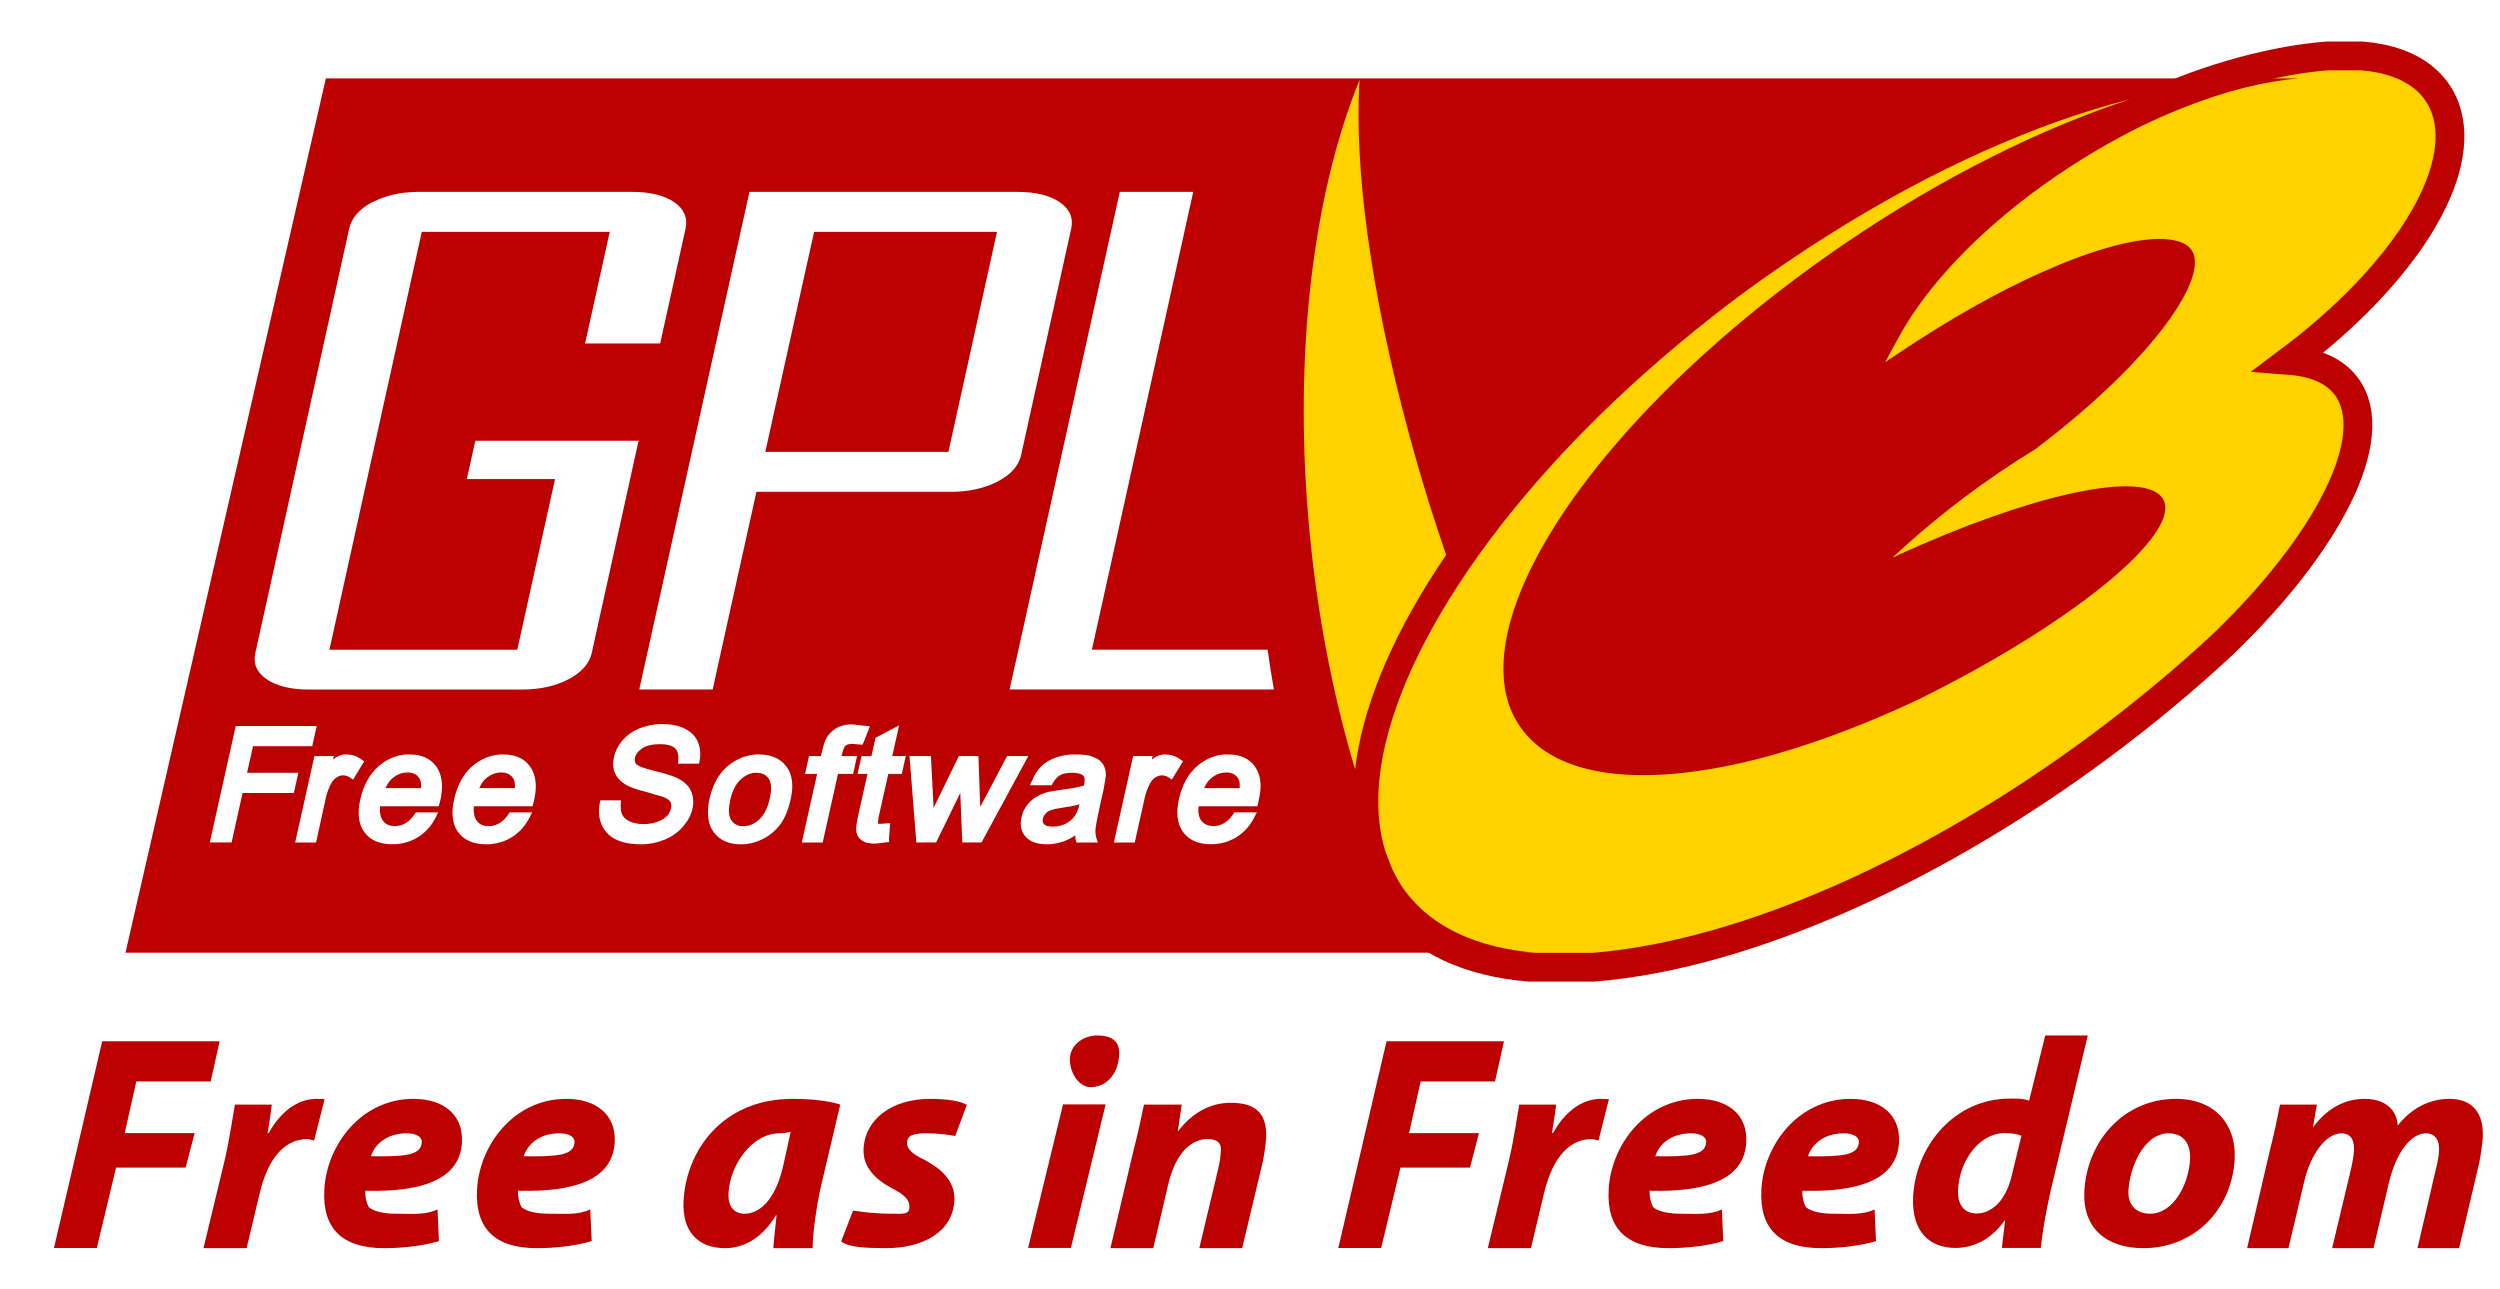 <?xml version="1.0" encoding="UTF-8" standalone="no"?>
<svg
   xmlns:dc="http://purl.org/dc/elements/1.1/"
   xmlns:cc="http://creativecommons.org/ns#"
   xmlns:rdf="http://www.w3.org/1999/02/22-rdf-syntax-ns#"
   xmlns:svg="http://www.w3.org/2000/svg"
   xmlns="http://www.w3.org/2000/svg"
   xmlns:sodipodi="http://sodipodi.sourceforge.net/DTD/sodipodi-0.dtd"
   xmlns:inkscape="http://www.inkscape.org/namespaces/inkscape"
   inkscape:export-ydpi="8.0092382"
   inkscape:export-xdpi="8.0092382"
   inkscape:export-filename="output/button_gpl_down.png"
   version="1.1"
   inkscape:output_extension="org.inkscape.output.svg.inkscape"
   sodipodi:docname="button_gpl_down.svg"
   inkscape:version="1.0 (1.0+r73+1)"
   sodipodi:version="0.32"
   id="svg1341"
   height="33"
   width="64">
  <defs
     id="defs1343">
    <inkscape:perspective
       id="perspective79"
       inkscape:persp3d-origin="372.04724 : 3.78739 : 1"
       inkscape:vp_z="744.09448 : 179.18109 : 1"
       inkscape:vp_y="0 : 1000 : 0"
       inkscape:vp_x="0 : 179.18109 : 1"
       sodipodi:type="inkscape:persp3d" />
  </defs>
  <sodipodi:namedview
     inkscape:document-rotation="0"
     inkscape:window-maximized="1"
     showgrid="false"
     inkscape:window-y="25"
     inkscape:window-x="0"
     inkscape:window-height="1030"
     inkscape:window-width="1920"
     inkscape:current-layer="g2486"
     inkscape:document-units="px"
     inkscape:cy="16.514356"
     inkscape:cx="32.481968"
     inkscape:zoom="13.882983"
     inkscape:pageshadow="2"
     inkscape:pageopacity="0"
     borderopacity="1.0"
     bordercolor="#666666"
     pagecolor="#ffffff"
     id="base" />
  <g
     transform="translate(0,-672.362)"
     id="layer1"
     inkscape:groupmode="layer"
     inkscape:label="Layer 1">
    <g
       transform="translate(-10.577,677.339)"
       id="g2486">
      <path
         style="fill:#bd0000;fill-opacity:1;fill-rule:evenodd;stroke:none;stroke-width:0.086"
         id="path2577"
         d="m 41.969,14.8 c 0,0 -0.002,0 -0.002,0 -0.139,0 -0.261,0.046 -0.376,0.139 -0.086,0.068 -0.145,0.159 -0.192,0.261 0,0 0.006,0 0.006,0 0.047,-0.102 0.106,-0.193 0.19,-0.261 0.115,-0.093 0.237,-0.137 0.373,-0.139 z" />
      <path
         sodipodi:nodetypes="cccccccccccccccccccccccc"
         inkscape:connector-curvature="0"
         id="path3114"
         d="m 44.722,-2.93 -1.652,10.773 2.506,10.669 3.314,1.293 5.173,-0.323 4.365,-1.617 3.718,-2.102 3.071,-2.425 3.556,-2.91 1.455,-2.021 0.77,-2.425 -0.77,-1.374 -1.051,-0.404 1.94,-1.536 1.536,-1.859 0.665,-2.026 -0.627,-1.792 -2.948,-0.547 -2.991,0.647 -0.67,0.309 -3.371,0.015 -9.538,2.587 -7.533,-2.911 z"
         style="fill:#ffd200;fill-opacity:1;stroke:none;stroke-width:0.086" />
      <path
         id="path2579"
         d="m 18.919,-2.968 c 2e-6,0 -5.129,22.38 -5.129,22.38 0.002,0 0.002,0 0.005,0 0,0 23.73,0 23.73,0 10e-7,0 12.342,0 12.342,0 -1.47,-0.128 -2.631,-0.644 -3.323,-1.585 -0.128,-0.174 -0.234,-0.362 -0.327,-0.558 -0.059,-0.145 -0.114,-0.29 -0.171,-0.438 -0.147,-0.469 -0.206,-0.989 -0.18,-1.544 0.074,-1.546 0.799,-3.384 2.055,-5.309 1.335,-2.046 3.269,-4.19 5.664,-6.18 0.537,-0.446 1.092,-0.886 1.673,-1.313 0.718,-0.528 1.442,-1.015 2.166,-1.47 2.668,-1.68 5.329,-2.855 7.687,-3.452 -2.253,0.735 -4.785,1.983 -7.286,3.682 -0.09,0.061 -0.179,0.123 -0.267,0.184 -1.388,0.962 -2.645,1.983 -3.742,3.014 -3.531,3.32 -5.397,6.76 -4.549,8.775 0.06,0.139 0.133,0.271 0.217,0.396 0.911,1.341 3.17,1.572 6.033,0.853 0.195,-0.049 0.389,-0.104 0.59,-0.161 0.914,-0.264 1.885,-0.621 2.885,-1.06 0.24,-0.106 0.483,-0.215 0.728,-0.332 0.025,-0.012 0.049,-0.024 0.074,-0.037 3.156,-1.568 5.582,-3.373 6.107,-4.457 0.115,-0.236 0.143,-0.437 0.065,-0.595 -0.375,-0.76 -2.996,-0.246 -6.171,1.129 -0.255,0.111 -0.513,0.224 -0.774,0.346 0.212,-0.197 0.433,-0.395 0.659,-0.59 0.36,-0.31 0.732,-0.613 1.129,-0.913 0.621,-0.47 1.249,-0.895 1.867,-1.272 2.894,-2.183 4.356,-4.248 4.051,-5.014 -0.058,-0.144 -0.18,-0.244 -0.369,-0.304 -0.603,-0.192 -1.704,0.037 -3.042,0.585 -1.103,0.452 -2.37,1.124 -3.655,1.959 0,0 -0.175,0.115 -0.175,0.115 2e-6,0 -0.032,0.018 -0.032,0.018 2e-6,1.7e-6 -0.618,0.41 -0.618,0.41 -2e-6,-9e-7 0.355,-0.65 0.355,-0.65 0.526,-0.964 1.384,-1.969 2.452,-2.903 0.783,-0.683 1.678,-1.326 2.641,-1.89 0.364,-0.213 0.728,-0.411 1.092,-0.59 0.373,-0.182 0.746,-0.344 1.111,-0.489 1.058,-0.419 2.069,-0.673 2.95,-0.742 -0.08,0 -2.475,0 -2.475,0 10e-7,0 -8.342,0 -8.342,0 1e-6,0 -36.782,0 -36.782,0 0,0 -2.917,0 -2.917,0 z m 26.463,0.032 c -0.145,2.206 0.283,5.437 1.254,9.024 0.173,0.638 0.36,1.288 0.567,1.945 0.128,0.406 0.261,0.805 0.396,1.198 -0.08,0.117 -0.16,0.233 -0.235,0.35 C 46.154,11.437 45.446,13.191 45.267,14.716 44.756,13.002 44.37,11.125 44.152,9.135 44.09,8.564 44.042,8 44.009,7.443 43.77,3.396 44.299,-0.273 45.383,-2.936 Z m -24.163,2.871 c 0.028,-6.4865e-4 0.055,0 0.083,0 0,-1.73e-6 5.452,0 5.452,0 0.466,-1.73e-6 0.826,0.087 1.083,0.263 0.255,0.176 0.351,0.405 0.29,0.682 2e-6,1.73e-6 -0.65,2.936 -0.65,2.936 0,2.6e-6 -1.922,0 -1.922,0 2e-6,2.6e-6 0.631,-2.857 0.631,-2.857 -1e-6,0 -4.811,0 -4.811,0 -1e-6,0 -1.737,7.853 -1.737,7.853 2e-6,0 -0.627,2.844 -0.627,2.844 0,3e-6 4.807,0 4.807,0 0,3e-6 0.005,-0.018 0.005,-0.018 0,2e-6 0.963,-4.351 0.963,-4.351 0,-1.8e-6 -2.258,0 -2.258,0 0,-1.8e-6 0.217,-0.982 0.217,-0.982 -10e-7,-1.8e-6 4.18,0 4.18,0 0,-1.8e-6 -1.198,5.429 -1.198,5.429 -0.016,0.077 -0.045,0.147 -0.083,0.217 -0.099,0.18 -0.271,0.334 -0.512,0.461 -0.333,0.176 -0.732,0.263 -1.198,0.263 0,2e-6 -5.447,0 -5.447,0 -0.466,2e-6 -0.826,-0.087 -1.083,-0.263 -0.255,-0.175 -0.352,-0.4 -0.29,-0.677 1e-6,-2e-6 2.401,-10.854 2.401,-10.854 0.062,-0.278 0.255,-0.506 0.59,-0.682 0.012,-0.006 0.025,-0.008 0.037,-0.014 0.306,-0.153 0.664,-0.239 1.078,-0.249 z m 8.545,0 c -2e-6,-1.73e-6 6.862,0 6.862,0 0.46,-1.73e-6 0.822,0.087 1.078,0.263 0.258,0.176 0.357,0.405 0.295,0.682 10e-7,1.73e-6 -1.281,5.789 -1.281,5.789 -0.06,0.276 -0.258,0.501 -0.595,0.677 -0.336,0.177 -0.732,0.267 -1.194,0.267 -2e-6,0 -4.987,0 -4.987,0 0,0 -0.963,4.346 -0.963,4.346 0,2e-6 -0.157,0.714 -0.157,0.714 1e-6,2e-6 -1.88,0 -1.88,0 0,2e-6 0.143,-0.645 0.143,-0.645 0,1e-6 2.678,-12.093 2.678,-12.093 z m 9.48,0 c -1e-6,-1.73e-6 1.88,0 1.88,0 10e-7,-1.73e-6 -2.129,9.618 -2.129,9.618 1e-6,1.8e-6 -0.465,2.102 -0.465,2.102 0,3e-6 4.498,0 4.498,0 0.047,0.345 0.102,0.684 0.161,1.019 -1e-6,2e-6 -6.766,0 -6.766,0 2e-6,2e-6 0.535,-2.415 0.535,-2.415 10e-7,0 2.286,-10.324 2.286,-10.324 z m -7.826,1.023 c 2e-6,0 -1.249,5.632 -1.249,5.632 0,-1.7e-6 4.687,0 4.687,0 -10e-7,-1.7e-6 1.244,-5.632 1.244,-5.632 2e-6,0 -4.682,0 -4.682,0 z M 27.478,13.559 c 0.018,-6.05e-4 0.037,0 0.055,0 0.218,2e-6 0.409,0.038 0.562,0.111 0.164,0.077 0.281,0.191 0.346,0.341 0.063,0.146 0.08,0.312 0.046,0.493 0,10e-7 -0.014,0.069 -0.014,0.069 1e-6,-3e-6 -0.539,0 -0.539,0 -1e-6,-3e-6 0.005,-0.065 0.005,-0.065 0.014,-0.127 -0.002,-0.226 -0.051,-0.295 -0.006,-0.009 -0.016,-0.02 -0.023,-0.028 -0.012,-0.012 -0.03,-0.027 -0.046,-0.037 -0.075,-0.048 -0.193,-0.074 -0.346,-0.074 -0.202,10e-7 -0.353,0.035 -0.456,0.106 -0.1,0.069 -0.164,0.147 -0.184,0.24 -0.021,0.094 0.013,0.144 0.037,0.171 6.92e-4,6.92e-4 0.004,0.004 0.005,0.005 0.03,0.025 0.134,0.085 0.456,0.161 0.292,0.071 0.485,0.134 0.595,0.189 0.165,0.084 0.281,0.193 0.341,0.327 0.06,0.133 0.074,0.288 0.037,0.456 -0.037,0.164 -0.12,0.315 -0.244,0.456 -0.122,0.142 -0.278,0.254 -0.465,0.332 -0.186,0.077 -0.39,0.12 -0.599,0.12 -0.265,0 -0.479,-0.04 -0.645,-0.12 -0.174,-0.083 -0.3,-0.213 -0.373,-0.383 -0.071,-0.165 -0.086,-0.353 -0.046,-0.558 0,-2e-6 0.014,-0.065 0.014,-0.065 0,0 0.53,0 0.53,0 0,0 -0.005,0.065 -0.005,0.065 -0.013,0.122 -1.73e-4,0.221 0.032,0.295 0.031,0.071 0.09,0.129 0.184,0.175 0.1,0.049 0.226,0.074 0.369,0.074 0.128,-1e-6 0.246,-0.022 0.35,-0.06 0.103,-0.037 0.185,-0.086 0.244,-0.147 0.058,-0.062 0.091,-0.127 0.106,-0.198 0.015,-0.063 0.011,-0.117 -0.014,-0.161 -0.028,-0.047 -0.084,-0.089 -0.171,-0.124 0,-10e-7 -0.452,-0.134 -0.452,-0.134 -0.252,-0.063 -0.422,-0.124 -0.521,-0.184 -0.134,-0.08 -0.231,-0.182 -0.281,-0.304 -0.05,-0.121 -0.055,-0.255 -0.023,-0.401 0.034,-0.156 0.109,-0.305 0.226,-0.438 0.118,-0.134 0.27,-0.239 0.452,-0.309 0.16,-0.06 0.329,-0.095 0.507,-0.101 z m 4.839,0.009 c 0.029,-0.002 0.057,0 0.088,0 1e-6,0 0.332,0.037 0.332,0.037 0,0 0.111,0.009 0.111,0.009 2e-6,1e-6 -0.161,0.41 -0.161,0.41 -10e-7,2e-6 -0.032,0.065 -0.032,0.065 0,-1e-6 -0.253,-0.023 -0.253,-0.023 -0.075,0 -0.13,0.012 -0.166,0.037 -0.002,0.002 -0.007,0.007 -0.009,0.009 -0.005,0.004 -0.013,0.012 -0.018,0.018 -0.022,0.029 -0.049,0.081 -0.069,0.175 -2e-6,0 -0.01,0.04 -0.018,0.074 0.117,10e-7 0.396,0 0.396,0 0,10e-7 -0.101,0.456 -0.101,0.456 0,-10e-7 -0.29,0 -0.387,0 -0.029,0.133 -0.392,1.756 -0.392,1.756 -2e-6,-1e-6 -0.535,0 -0.535,0 -2e-6,-1e-6 0.347,-1.56 0.392,-1.756 -0.09,-10e-7 -0.309,0 -0.309,0 0,-10e-7 0.101,-0.456 0.101,-0.456 10e-7,10e-7 0.22,0 0.304,0 0.015,-0.063 0.037,-0.143 0.037,-0.143 0.032,-0.147 0.066,-0.253 0.111,-0.327 0.06,-0.102 0.146,-0.187 0.253,-0.249 0.089,-0.052 0.201,-0.082 0.327,-0.092 z m 1.277,0.023 c -2e-6,-1e-6 -0.14,0.629 -0.175,0.788 0.103,10e-7 0.346,0 0.346,0 0,10e-7 -0.101,0.456 -0.101,0.456 -2e-6,-1e-6 -0.254,0 -0.346,0 -0.028,0.127 -0.249,1.111 -0.249,1.111 1e-6,-2e-6 -0.018,0.118 -0.018,0.152 2.4e-5,0.001 -8.6e-5,0.004 0,0.005 7.3e-5,3.46e-4 -8.6e-5,0.004 0,0.005 1.73e-4,2.59e-4 0.004,-1.73e-4 0.005,0 0,-2e-6 0.055,0.005 0.055,0.005 0,0 0.253,-0.018 0.253,-0.018 0,0 -0.028,0.41 -0.028,0.41 2e-6,0 0.005,0.074 0.005,0.074 -2e-6,-10e-7 -0.364,0.041 -0.364,0.041 -0.145,-10e-7 -0.251,-0.024 -0.327,-0.074 -0.081,-0.053 -0.128,-0.124 -0.147,-0.212 -0.003,-0.016 -0.009,-0.04 -0.009,-0.074 0,-0.066 0.013,-0.179 0.055,-0.373 2e-6,10e-7 0.194,-0.868 0.235,-1.051 -0.069,-1e-6 -0.253,0 -0.253,0 2e-6,-1e-6 0.101,-0.456 0.101,-0.456 -2e-6,10e-7 0.18,0 0.253,0 0.024,-0.106 0.106,-0.47 0.106,-0.47 0,2e-6 0.429,-0.226 0.429,-0.226 -10e-7,1e-6 0.175,-0.092 0.175,-0.092 z m -16.983,0.018 c 2e-6,0 2.074,0 2.074,0 0,0 -0.115,0.516 -0.115,0.516 0,2e-6 -1.384,0 -1.516,0 -0.024,0.105 -0.118,0.529 -0.152,0.682 0.192,0 1.313,0 1.313,0 0,0 -0.115,0.516 -0.115,0.516 0,0 -1.181,0 -1.313,0 -0.028,0.128 -0.281,1.267 -0.281,1.267 1e-6,-10e-7 -0.558,0 -0.558,0 10e-7,-10e-7 0.664,-2.982 0.664,-2.982 z m 2.779,0.728 c 0.021,-0.003 0.044,0 0.065,0 0.133,0 0.255,0.04 0.373,0.124 0,2e-6 0.074,0.051 0.074,0.051 0,0 -0.286,0.47 -0.286,0.47 0,-2e-6 -0.078,-0.055 -0.078,-0.055 -0.058,-0.037 -0.119,-0.055 -0.184,-0.055 -0.056,10e-7 -0.108,0.02 -0.161,0.055 -0.056,0.037 -0.103,0.086 -0.138,0.152 -0.062,0.114 -0.107,0.241 -0.138,0.378 0,0 -0.249,1.134 -0.249,1.134 0,-1e-6 -0.535,0 -0.535,0 0,-1e-6 0.493,-2.212 0.493,-2.212 2e-6,10e-7 0.498,0 0.498,0 0,10e-7 -0.017,0.067 -0.023,0.092 0.024,-0.018 0.048,-0.042 0.069,-0.055 0.071,-0.043 0.147,-0.069 0.221,-0.078 z m 1.585,0 c 0.032,-0.002 0.064,0 0.097,0 0.301,0 0.529,0.105 0.677,0.313 0.093,0.134 0.143,0.3 0.143,0.498 0,0.109 -0.013,0.227 -0.041,0.355 0,0 -0.041,0.161 -0.041,0.161 0,-2e-6 -1.352,0 -1.502,0 -0.003,0.031 -0.005,0.064 -0.005,0.092 0,0.115 0.024,0.206 0.074,0.272 0.024,0.032 0.051,0.062 0.083,0.083 0.059,0.039 0.136,0.06 0.226,0.06 0.109,-10e-7 0.205,-0.03 0.295,-0.088 0.086,-0.055 0.167,-0.142 0.24,-0.263 0,-3e-6 0.571,0 0.571,0 0,-3e-6 -0.051,0.111 -0.051,0.111 -0.109,0.221 -0.261,0.394 -0.452,0.516 -0.19,0.122 -0.418,0.189 -0.668,0.189 -0.326,-10e-7 -0.569,-0.105 -0.719,-0.313 -0.149,-0.204 -0.181,-0.485 -0.101,-0.839 0.08,-0.36 0.239,-0.647 0.47,-0.848 0.208,-0.18 0.443,-0.28 0.705,-0.3 z m 2.401,0 c 0.032,-0.002 0.064,0 0.097,0 0.301,0 0.529,0.105 0.677,0.313 0.093,0.134 0.143,0.3 0.143,0.498 0,0.108 -0.013,0.223 -0.041,0.35 0,1e-6 -0.041,0.166 -0.041,0.166 0,-2e-6 -1.352,0 -1.502,0 -0.002,0.021 -0.003,0.039 -0.005,0.06 -0.001,0.008 5.19e-4,0.019 0,0.028 -4.4e-5,0.001 0,0.003 0,0.005 0,0.022 0.003,0.044 0.005,0.065 0.007,0.084 0.029,0.154 0.069,0.207 0.008,0.01 0.015,0.023 0.023,0.032 0.068,0.072 0.163,0.111 0.286,0.111 0.109,-1e-6 0.206,-0.03 0.295,-0.088 0.086,-0.055 0.167,-0.142 0.24,-0.263 0,-3e-6 0.576,0 0.576,0 -10e-7,-3e-6 -0.055,0.111 -0.055,0.111 -0.109,0.221 -0.261,0.394 -0.452,0.516 -0.19,0.122 -0.418,0.189 -0.668,0.189 -0.326,0 -0.569,-0.105 -0.719,-0.313 -0.097,-0.133 -0.143,-0.302 -0.143,-0.502 0,-0.031 0.002,-0.064 0.005,-0.097 0.006,-0.077 0.018,-0.154 0.037,-0.24 0.08,-0.358 0.234,-0.647 0.465,-0.848 0.208,-0.18 0.448,-0.28 0.71,-0.3 z m 6.54,0 c 0.033,-0.003 0.063,0 0.097,0 0.307,0 0.543,0.104 0.696,0.309 0.152,0.205 0.189,0.482 0.111,0.83 -0.06,0.271 -0.148,0.491 -0.267,0.65 -0.119,0.159 -0.272,0.289 -0.452,0.378 -0.178,0.088 -0.367,0.134 -0.558,0.134 -0.313,-10e-7 -0.545,-0.107 -0.696,-0.313 -0.097,-0.131 -0.147,-0.3 -0.147,-0.502 2e-6,-0.109 0.012,-0.225 0.041,-0.355 0.088,-0.395 0.269,-0.696 0.535,-0.889 0.195,-0.141 0.41,-0.222 0.641,-0.24 z m 8.097,0 c 0.039,-0.002 0.075,0 0.115,0 0.186,0 0.332,0.019 0.442,0.065 0.118,0.047 0.202,0.114 0.249,0.194 0.046,0.075 0.069,0.168 0.069,0.281 10e-7,1e-6 -0.055,0.336 -0.055,0.336 2e-6,0 -0.101,0.456 -0.101,0.456 -0.087,0.389 -0.106,0.535 -0.111,0.59 -0.004,0.074 0.002,0.146 0.023,0.212 2e-6,-1e-6 0.037,0.12 0.037,0.12 2e-6,-1e-6 -0.544,0 -0.544,0 -10e-7,-1e-6 -0.023,-0.069 -0.023,-0.069 -0.009,-0.032 -0.006,-0.074 -0.009,-0.111 -0.103,0.063 -0.207,0.12 -0.3,0.152 -0.137,0.047 -0.279,0.074 -0.424,0.074 -0.251,-1e-6 -0.436,-0.065 -0.548,-0.194 -0.086,-0.094 -0.124,-0.21 -0.124,-0.341 -1e-6,-0.05 0.007,-0.102 0.018,-0.157 0.025,-0.112 0.071,-0.216 0.143,-0.309 0.071,-0.091 0.154,-0.167 0.249,-0.221 0.091,-0.055 0.193,-0.093 0.3,-0.12 -10e-7,0 0.327,-0.055 0.327,-0.055 0.252,-0.029 0.44,-0.066 0.576,-0.106 0.003,-0.015 0.009,-0.032 0.009,-0.032 0.021,-0.095 0.019,-0.166 -0.005,-0.203 -0.002,-0.002 -0.007,-0.007 -0.009,-0.009 -0.005,-0.005 -0.013,-0.014 -0.018,-0.018 -0.055,-0.044 -0.15,-0.065 -0.277,-0.065 -0.143,0 -0.249,0.023 -0.323,0.069 -0.072,0.046 -0.139,0.129 -0.198,0.249 -10e-7,-10e-7 -0.558,0 -0.558,0 2e-6,-10e-7 0.051,-0.111 0.051,-0.111 0.066,-0.153 0.145,-0.281 0.244,-0.378 0.099,-0.097 0.232,-0.173 0.387,-0.226 0.119,-0.039 0.248,-0.065 0.387,-0.074 z m 2.337,0 c 0.021,-0.003 0.044,0 0.065,0 0.134,0 0.26,0.04 0.378,0.124 10e-7,2e-6 0.069,0.051 0.069,0.051 1e-6,0 -0.286,0.47 -0.286,0.47 1e-6,-2e-6 -0.078,-0.055 -0.078,-0.055 -0.058,-0.037 -0.116,-0.055 -0.18,-0.055 -0.056,10e-7 -0.111,0.02 -0.166,0.055 -0.056,0.037 -0.097,0.086 -0.134,0.152 -0.06,0.114 -0.107,0.241 -0.138,0.378 -2e-6,0 -0.253,1.134 -0.253,1.134 1e-6,-1e-6 -0.535,0 -0.535,0 0,-1e-6 0.493,-2.212 0.493,-2.212 -1e-6,10e-7 0.498,0 0.498,0 0,10e-7 -0.013,0.067 -0.018,0.092 0.024,-0.018 0.047,-0.042 0.069,-0.055 0.07,-0.043 0.142,-0.069 0.217,-0.078 z m 1.581,0 c 0.032,-0.002 0.064,0 0.097,0 0.301,0 0.53,0.105 0.677,0.313 0.094,0.134 0.143,0.3 0.143,0.498 -10e-7,0.109 -0.018,0.227 -0.046,0.355 0,0 -0.037,0.161 -0.037,0.161 0,-2e-6 -1.353,0 -1.502,0 -0.003,0.031 -0.009,0.064 -0.009,0.092 0,0.115 0.025,0.206 0.074,0.272 0.008,0.01 0.019,0.023 0.028,0.032 0.005,0.005 0.013,0.014 0.018,0.018 0.066,0.06 0.156,0.092 0.267,0.092 0.109,-10e-7 0.205,-0.03 0.295,-0.088 0.086,-0.055 0.166,-0.142 0.24,-0.263 -2e-6,-3e-6 0.576,0 0.576,0 0,-3e-6 -0.055,0.111 -0.055,0.111 -0.109,0.221 -0.263,0.394 -0.452,0.516 -0.192,0.122 -0.416,0.189 -0.668,0.189 -0.326,-10e-7 -0.564,-0.105 -0.714,-0.313 -0.149,-0.204 -0.184,-0.485 -0.106,-0.839 0.08,-0.36 0.234,-0.647 0.465,-0.848 0.209,-0.18 0.448,-0.28 0.71,-0.3 z m -8.07,0.041 c 1e-6,10e-7 0.548,0 0.548,0 2e-6,10e-7 0.068,1.313 0.069,1.332 0.022,-0.047 0.039,-0.087 0.041,-0.092 1e-6,10e-7 0.604,-1.24 0.604,-1.24 2e-6,1e-6 0.502,0 0.502,0 0,1e-6 0.046,1.297 0.046,1.304 0.015,-0.027 0.687,-1.304 0.687,-1.304 -2e-6,1e-6 0.544,0 0.544,0 -1e-6,1e-6 -1.198,2.212 -1.198,2.212 10e-7,-1e-6 -0.493,0 -0.493,0 0,-1e-6 -0.048,-1.2 -0.051,-1.267 -0.204,0.417 -0.618,1.267 -0.618,1.267 0,-1e-6 -0.507,0 -0.507,0 0,-1e-6 -0.175,-2.212 -0.175,-2.212 z M 20.984,14.799 c -0.127,0.005 -0.242,0.051 -0.35,0.138 -0.086,0.068 -0.143,0.161 -0.189,0.263 0,1e-6 0.908,0 0.908,0 0.002,-0.016 0.005,-0.036 0.005,-0.051 -2e-6,-0.084 -0.015,-0.149 -0.041,-0.194 -0.065,-0.106 -0.161,-0.157 -0.304,-0.157 -0.009,0 -0.019,-3.46e-4 -0.028,0 z m 2.401,0 c -0.127,0.005 -0.242,0.051 -0.35,0.138 -0.086,0.068 -0.142,0.161 -0.189,0.263 0,1e-6 0.908,0 0.908,0 0.002,-0.016 0.005,-0.036 0.005,-0.051 -1e-6,-0.084 -0.013,-0.149 -0.041,-0.194 -0.013,-0.022 -0.03,-0.043 -0.046,-0.06 -0.062,-0.064 -0.146,-0.097 -0.258,-0.097 -0.009,0 -0.019,-3.46e-4 -0.028,0 z m 18.573,0 c -0.131,0.004 -0.253,0.048 -0.364,0.138 -0.084,0.068 -0.142,0.161 -0.189,0.263 2e-6,1e-6 0.903,0 0.903,0 0.002,-0.016 0.005,-0.036 0.005,-0.051 -10e-7,-0.084 -0.013,-0.149 -0.041,-0.194 -0.063,-0.105 -0.161,-0.155 -0.304,-0.157 -0.004,4.6e-5 -0.005,-8.6e-5 -0.009,0 z m -12.075,0.009 c -0.122,0.014 -0.235,0.07 -0.341,0.166 -0.127,0.115 -0.219,0.296 -0.272,0.535 -0.022,0.1 -0.032,0.186 -0.032,0.263 2e-6,0.105 0.02,0.187 0.06,0.249 0.011,0.016 0.025,0.033 0.037,0.046 0.066,0.07 0.157,0.106 0.272,0.106 0.149,-1e-6 0.28,-0.055 0.406,-0.171 0.127,-0.117 0.217,-0.299 0.272,-0.544 0.05,-0.224 0.043,-0.392 -0.028,-0.498 -0.068,-0.103 -0.167,-0.152 -0.304,-0.152 -0.023,0 -0.047,-0.003 -0.069,0 z m 8.328,0.807 c -0.125,0.034 -0.266,0.062 -0.452,0.088 -0.139,0.021 -0.237,0.042 -0.295,0.065 -0.05,0.021 -0.091,0.049 -0.124,0.088 -0.032,0.037 -0.054,0.076 -0.065,0.12 -0.003,0.018 -0.005,0.036 -0.005,0.051 0,0.001 -2.7e-5,0.003 0,0.005 1.73e-4,0.004 -3.46e-4,0.01 0,0.014 9.25e-4,0.007 0.003,0.017 0.005,0.023 6.92e-4,0.002 0.004,0.007 0.005,0.009 0.002,0.004 0.003,0.01 0.005,0.014 0.002,0.004 0.007,0.01 0.009,0.014 0.004,0.005 0.009,0.013 0.014,0.018 0.037,0.041 0.11,0.06 0.217,0.06 0.117,10e-7 0.229,-0.022 0.332,-0.074 0.102,-0.05 0.184,-0.125 0.244,-0.212 0.044,-0.062 0.08,-0.157 0.111,-0.281 z"
         style="fill:#bc0000;fill-opacity:1;fill-rule:evenodd;stroke:none;stroke-width:0.086" />
      <path
         style="fill:#bd0000;fill-opacity:1;fill-rule:evenodd;stroke:none;stroke-width:0.086"
         id="path2583"
         d="m 41.973,14.8 c -0.002,0 -0.003,0 -0.004,0 0.143,0.002 0.237,0.05 0.301,0.155 0.028,0.044 0.043,0.111 0.043,0.195 0,0.015 -0.003,0.034 -0.004,0.05 0,0 0.006,0 0.006,0 0,-0.016 0.003,-0.035 0.003,-0.05 0,-0.084 -0.013,-0.15 -0.041,-0.195 -0.063,-0.106 -0.159,-0.155 -0.302,-0.155 z" />
      <g
         transform="matrix(0.147,0,0,0.147,11.959,21.679)"
         style="fill:#bc0000;fill-opacity:1;fill-rule:evenodd;stroke:none"
         id="g2587">
        <path
           style="fill:#bc0000;fill-opacity:1"
           d="m 0,36 c 0,0 7.46,0 7.46,0 0,0 3.35,-14 3.35,-14 0,0 12.12,0 12.12,0 0,0 1.56,-6 1.56,-6 0,0 -12.17,0 -12.17,0 0,0 2.02,-9 2.02,-9 0,0 12.95,0 12.95,0 0,0 1.56,-7 1.56,-7 C 28.85,0 8.4,0 8.4,0 8.4,0 0,36 0,36 Z"
           id="path2589" />
      </g>
      <g
         transform="matrix(0.147,0,0,0.147,15.786,23.154)"
         style="fill:#bc0000;fill-opacity:1;fill-rule:evenodd;stroke:none"
         id="g2591">
        <path
           style="fill:#bc0000;fill-opacity:1"
           d="m 7.51,26 c 0,0 2.24,-9.4 2.24,-9.4 1.18,-5.09 3.67,-9.6 8.38,-9.6 0.42,0 0.83,0.21 1.14,0.26 0,0 1.82,-7.21 1.82,-7.21 -0.42,0 -0.88,-0.05 -1.4,-0.05 -3.47,0 -6.38,2.44 -8.32,5.94 0,0 -0.2,0 -0.2,0 C 11.46,4.23 11.71,2.61 11.9,1 11.9,1 5.47,1 5.47,1 5.1,3.08 4.53,7.15 3.66,10.82 3.66,10.82 0,26 0,26 c 0,0 7.51,0 7.51,0 z"
           id="path2593" />
      </g>
      <g
         transform="matrix(0.147,0,0,0.147,18.829,23.154)"
         style="fill:#bc0000;fill-opacity:1;fill-rule:evenodd;stroke:none"
         id="g2595">
        <path
           style="fill:#bc0000;fill-opacity:1"
           d="M 20.06,19.25 C 17.99,20.26 15.63,20 12.88,20 10.71,20 9.03,19.62 8.11,18.88 7.63,18.07 7.43,16.81 7.47,16 17.6,16.27 23.99,13.93 24.31,7.53 24.55,2.7 21.02,0 15.89,0 6.73,0 0.73,8.08 0.34,15.86 0,22.65 3.52,26 10.78,26 c 2.79,0 6.49,-0.32 9.52,-1.23 0,0 -0.24,-5.52 -0.24,-5.52 z M 17.32,7.53 C 17.2,9.91 14.26,10.05 8.47,10 9.1,7.91 11.22,6 14.69,6 c 1.71,0 2.69,0.65 2.63,1.53 z"
           id="path2597" />
      </g>
      <g
         transform="matrix(0.147,0,0,0.147,22.74,23.154)"
         style="fill:#bc0000;fill-opacity:1;fill-rule:evenodd;stroke:none"
         id="g2599">
        <path
           style="fill:#bc0000;fill-opacity:1"
           d="M 20.05,19.25 C 17.98,20.26 15.62,20 12.88,20 10.7,20 9.03,19.62 8.11,18.88 7.63,18.07 7.42,16.81 7.46,16 17.6,16.27 23.98,13.93 24.31,7.53 24.55,2.7 21.02,0 15.89,0 6.72,0 0.72,8.08 0.33,15.86 0,22.65 3.52,26 10.77,26 c 2.8,0 6.5,-0.32 9.53,-1.23 0,0 -0.25,-5.52 -0.25,-5.52 z M 17.32,7.53 C 17.2,9.91 14.26,10.05 8.46,10 9.1,7.91 11.21,6 14.68,6 c 1.71,0 2.7,0.65 2.64,1.53 z"
           id="path2601" />
      </g>
      <g
         transform="matrix(0.147,0,0,0.147,28.036,23.154)"
         style="fill:#bc0000;fill-opacity:1;fill-rule:evenodd;stroke:none"
         id="g2603">
        <path
           style="fill:#bc0000;fill-opacity:1"
           d="M 22.74,26 C 22.8,22.83 23.56,17.85 24.35,14.58 24.35,14.58 27.56,1 27.56,1 25.52,0.31 22.34,0 19.28,0 6.86,0 0.7,9.2 0.27,17.82 0,23.23 2.93,26 7.49,26 c 2.95,0 6.28,-1.43 8.87,-5.73 0,0 0.11,0 0.11,0 -0.2,2.07 -0.44,4.08 -0.57,5.73 0,0 6.84,0 6.84,0 z M 17.61,11.72 C 16.15,18.08 13.17,20 10.95,20 8.88,20 7.98,18.53 8.1,16.39 8.34,11.56 12.16,6 16.98,6 c 0.78,0 1.39,-0.14 1.96,-0.28 0,0 -1.33,6 -1.33,6 z"
           id="path2605" />
      </g>
      <g
         transform="matrix(0.147,0,0,0.147,32.111,23.154)"
         style="fill:#bc0000;fill-opacity:1;fill-rule:evenodd;stroke:none"
         id="g2607">
        <path
           style="fill:#bc0000;fill-opacity:1"
           d="m 0,24.82 c 1.44,1.12 4.46,1.13 7.61,1.18 6.73,0.05 11.81,-2.89 12.11,-8.29 0.17,-3.6 -2.62,-5.73 -5.35,-7.16 C 12.4,9.6 11.41,8.69 11.46,7.63 11.53,6.2 12.87,6 14.84,6 c 2.22,0 4,0.27 5.02,0.47 0,0 2.02,-5.42 2.02,-5.42 C 20.73,0.36 18.43,0 15.48,0 8.95,0 4.17,3.45 3.9,8.69 c -0.16,3.24 2.17,5.42 4.99,6.9 2.28,1.17 3.06,2.07 3,3.34 C 11.82,20.21 10.68,20 8.61,20 6.18,20 3.49,19.68 2.07,19.46 2.07,19.46 0,24.82 0,24.82 Z"
           id="path2609" />
      </g>
      <g
         transform="matrix(0.147,0,0,0.147,36.896,21.531)"
         style="fill:#bc0000;fill-opacity:1;fill-rule:evenodd;stroke:none"
         id="g2611">
        <path
           style="fill:#bc0000;fill-opacity:1"
           d="m 7.45,37 c 0,0 6.05,-25 6.05,-25 0,0 -7.41,0 -7.41,0 0,0 -6.09,25 -6.09,25 0,0 7.45,0 7.45,0 z M 10.92,9 C 13.46,9 15.72,6.9 15.86,3.3 15.98,0.86 14.4,0 12.07,0 9.64,0 7.42,1.58 7.29,3.94 7.17,6.32 8.75,9 10.92,9 Z"
           id="path2613" />
      </g>
      <g
         transform="matrix(0.147,0,0,0.147,39.004,23.255)"
         style="fill:#bc0000;fill-opacity:1;fill-rule:evenodd;stroke:none"
         id="g2615">
        <path
           style="fill:#bc0000;fill-opacity:1"
           d="m 7.46,25.31 c 0,0 2.64,-11.26 2.64,-11.26 1.37,-5.73 4.32,-7.74 6.75,-7.74 1.92,0 2.48,0.82 2.39,2.01 -0.05,0.96 -0.2,1.97 -0.4,2.87 0,0 -3.36,14.12 -3.36,14.12 0,0 7.46,0 7.46,0 0,0 3.54,-14.81 3.54,-14.81 C 26.75,9.22 27.05,7.31 27.11,6.15 27.33,1.64 25.08,0 20.94,0 c -3.32,0 -6.55,1.54 -9.1,4.88 0,0 -0.1,0 -0.1,0 0,0 0.68,-4.57 0.68,-4.57 0,0 -6.58,0 -6.58,0 C 5.41,2.45 4.86,5.04 4.08,8.06 4.08,8.06 0,25.31 0,25.31 c 0,0 7.46,0 7.46,0 z"
           id="path2617" />
      </g>
      <g
         transform="matrix(0.147,0,0,0.147,44.838,21.679)"
         style="fill:#bc0000;fill-opacity:1;fill-rule:evenodd;stroke:none"
         id="g2619">
        <path
           style="fill:#bc0000;fill-opacity:1"
           d="m 0,36 c 0,0 7.46,0 7.46,0 0,0 3.36,-14 3.36,-14 0,0 12.11,0 12.11,0 0,0 1.56,-6 1.56,-6 0,0 -12.17,0 -12.17,0 0,0 2.02,-9 2.02,-9 0,0 12.95,0 12.95,0 0,0 1.56,-7 1.56,-7 C 28.85,0 8.4,0 8.4,0 8.4,0 0,36 0,36 Z"
           id="path2621" />
      </g>
      <g
         transform="matrix(0.147,0,0,0.147,48.665,23.154)"
         style="fill:#bc0000;fill-opacity:1;fill-rule:evenodd;stroke:none"
         id="g2623">
        <path
           style="fill:#bc0000;fill-opacity:1"
           d="m 7.51,26 c 0,0 2.24,-9.4 2.24,-9.4 1.18,-5.09 3.67,-9.6 8.38,-9.6 0.42,0 0.83,0.21 1.14,0.26 0,0 1.82,-7.21 1.82,-7.21 -0.42,0 -0.88,-0.05 -1.4,-0.05 -3.47,0 -6.38,2.44 -8.32,5.94 0,0 -0.2,0 -0.2,0 C 11.46,4.23 11.71,2.61 11.9,1 11.9,1 5.47,1 5.47,1 5.11,3.08 4.53,7.15 3.66,10.82 3.66,10.82 0,26 0,26 c 0,0 7.51,0 7.51,0 z"
           id="path2625" />
      </g>
      <g
         transform="matrix(0.147,0,0,0.147,51.708,23.154)"
         style="fill:#bc0000;fill-opacity:1;fill-rule:evenodd;stroke:none"
         id="g2627">
        <path
           style="fill:#bc0000;fill-opacity:1"
           d="M 20.06,19.25 C 17.99,20.26 15.63,20 12.88,20 10.71,20 9.03,19.62 8.11,18.88 7.63,18.07 7.43,16.81 7.47,16 17.6,16.27 23.99,13.93 24.31,7.53 24.55,2.7 21.02,0 15.89,0 6.73,0 0.73,8.08 0.34,15.86 0,22.65 3.53,26 10.78,26 c 2.79,0 6.5,-0.32 9.52,-1.23 0,0 -0.24,-5.52 -0.24,-5.52 z M 17.32,7.53 C 17.2,9.91 14.26,10.05 8.47,10 9.1,7.91 11.22,6 14.69,6 c 1.71,0 2.69,0.65 2.63,1.53 z"
           id="path2629" />
      </g>
      <g
         transform="matrix(0.147,0,0,0.147,55.619,23.154)"
         style="fill:#bc0000;fill-opacity:1;fill-rule:evenodd;stroke:none"
         id="g2631">
        <path
           style="fill:#bc0000;fill-opacity:1"
           d="M 20.05,19.25 C 17.98,20.26 15.62,20 12.88,20 10.7,20 9.03,19.62 8.11,18.88 7.63,18.07 7.42,16.81 7.46,16 17.6,16.27 23.98,13.93 24.31,7.53 24.55,2.7 21.02,0 15.89,0 6.72,0 0.72,8.08 0.33,15.86 0,22.65 3.52,26 10.77,26 c 2.8,0 6.5,-0.32 9.53,-1.23 0,0 -0.25,-5.52 -0.25,-5.52 z M 17.32,7.53 C 17.2,9.91 14.26,10.05 8.46,10 9.1,7.91 11.21,6 14.68,6 c 1.71,0 2.7,0.65 2.64,1.53 z"
           id="path2633" />
      </g>
      <g
         transform="matrix(0.147,0,0,0.147,59.509,21.531)"
         style="fill:#bc0000;fill-opacity:1;fill-rule:evenodd;stroke:none"
         id="g2635">
        <path
           style="fill:#bc0000;fill-opacity:1"
           d="M 23.31,0 C 23.31,0 20.5,11.36 20.5,11.36 19.48,10.94 18.15,11 17.11,11 7.53,11 0.75,19.2 0.3,28.08 0,34.34 3.34,37 7.64,37 c 3.01,0 6.18,-1.33 8.58,-4.77 0,0 0.1,0 0.1,0 0,0 -0.57,4.77 -0.57,4.77 0,0 6.78,0 6.78,0 0.31,-3 0.96,-6.57 1.69,-9.83 0,0 6.49,-27.17 6.49,-27.17 0,0 -7.4,0 -7.4,0 z M 17.47,24.42 C 16.3,29.35 13.54,31 11.36,31 9.19,31 7.98,29.49 8.13,26.8 8.38,21.82 11.8,17 16.25,17 c 1.25,0 2.32,0.19 2.91,0.47 0,0 -1.69,6.95 -1.69,6.95 z"
           id="path2637" />
      </g>
      <g
         transform="matrix(0.147,0,0,0.147,63.891,23.154)"
         style="fill:#bc0000;fill-opacity:1;fill-rule:evenodd;stroke:none"
         id="g2639">
        <path
           style="fill:#bc0000;fill-opacity:1"
           d="M 10.61,26 C 19.31,26 26.02,19.41 26.49,10.44 26.78,4.5 23.08,0 16.25,0 7.23,0 0.76,7.3 0.31,16.12 0,22.54 4.14,26 10.61,26 Z m 1.17,-6 C 9.24,20 7.84,18.38 7.99,15.96 8.19,11.93 10.68,6 14.97,6 c 2.96,0 3.87,2.27 3.75,4.5 -0.22,4.4 -2.9,9.5 -6.94,9.5 z"
           id="path2641" />
      </g>
      <g
         transform="matrix(0.147,0,0,0.147,68.103,23.154)"
         style="fill:#bc0000;fill-opacity:1;fill-rule:evenodd;stroke:none"
         id="g2643">
        <path
           style="fill:#bc0000;fill-opacity:1"
           d="M 7.2,26 C 7.2,26 9.9,14.58 9.9,14.58 11.03,9.49 13.85,6 16.38,6 c 1.82,0 2.32,1.33 2.23,3.07 -0.05,0.9 -0.25,1.91 -0.46,2.91 0,0 -3.34,14.02 -3.34,14.02 0,0 7.2,0 7.2,0 0,0 2.7,-11.47 2.7,-11.47 C 25.95,9.28 28.61,6 31.09,6 c 1.71,0 2.42,1.22 2.34,2.96 -0.05,1.01 -0.26,2.12 -0.52,3.13 0,0 -3.24,13.91 -3.24,13.91 0,0 7.25,0 7.25,0 0,0 3.49,-14.81 3.49,-14.81 0.27,-1.33 0.58,-3.4 0.63,-4.46 C 41.26,2.33 39.11,0 35.23,0 31.91,0 28.68,1.5 26.23,4.66 26.14,2.38 24.51,0 20.47,0 17.2,0 14.08,1.48 11.58,4.83 c 0,0 -0.1,0 -0.1,0 0,0 0.67,-3.83 0.67,-3.83 0,0 -6.42,0 -6.42,0 C 5.31,3.14 4.8,5.73 4.02,8.75 4.02,8.75 0,26 0,26 c 0,0 7.2,0 7.2,0 z"
           id="path2645" />
      </g>
      <path
         sodipodi:nodetypes="cccccssccccscccsccc"
         d="m 45.734,17.093 c 0.06,0.154 0.12,0.308 0.182,0.458 0.096,0.204 0.207,0.4 0.341,0.582 0.721,0.98 1.928,1.517 3.461,1.65 0,0 1.649,0 1.649,0 0.521,-0.041 1.068,-0.116 1.634,-0.227 0.977,-0.191 2.012,-0.484 3.087,-0.876 0.814,-0.297 1.651,-0.648 2.501,-1.057 1.85,-0.887 3.76,-2.03 5.635,-3.41 0.617,-0.454 1.21,-0.92 1.779,-1.394 0.521,-0.434 1.022,-0.874 1.499,-1.32 1.333,-1.285 2.34,-2.59 2.91,-3.736 0.594,-1.193 0.712,-2.213 0.226,-2.856 -0.298,-0.395 -0.797,-0.606 -1.439,-0.656 2.894,-2.171 4.58,-4.805 3.975,-6.466 -0.192,-0.53 -0.615,-0.925 -1.221,-1.144 -0.269,-0.097 -0.572,-0.158 -0.903,-0.186 0,0 -0.891,0 -0.891,0 -1.244,0.09 -3.052,0.535 -4.586,1.287"
         id="path2647"
         style="fill:#bd0000;fill-opacity:0;fill-rule:evenodd;stroke:#bc0000;stroke-width:0.737;stroke-linecap:butt;stroke-linejoin:miter;stroke-miterlimit:4;stroke-opacity:1" />
    </g>
  </g>
</svg>
